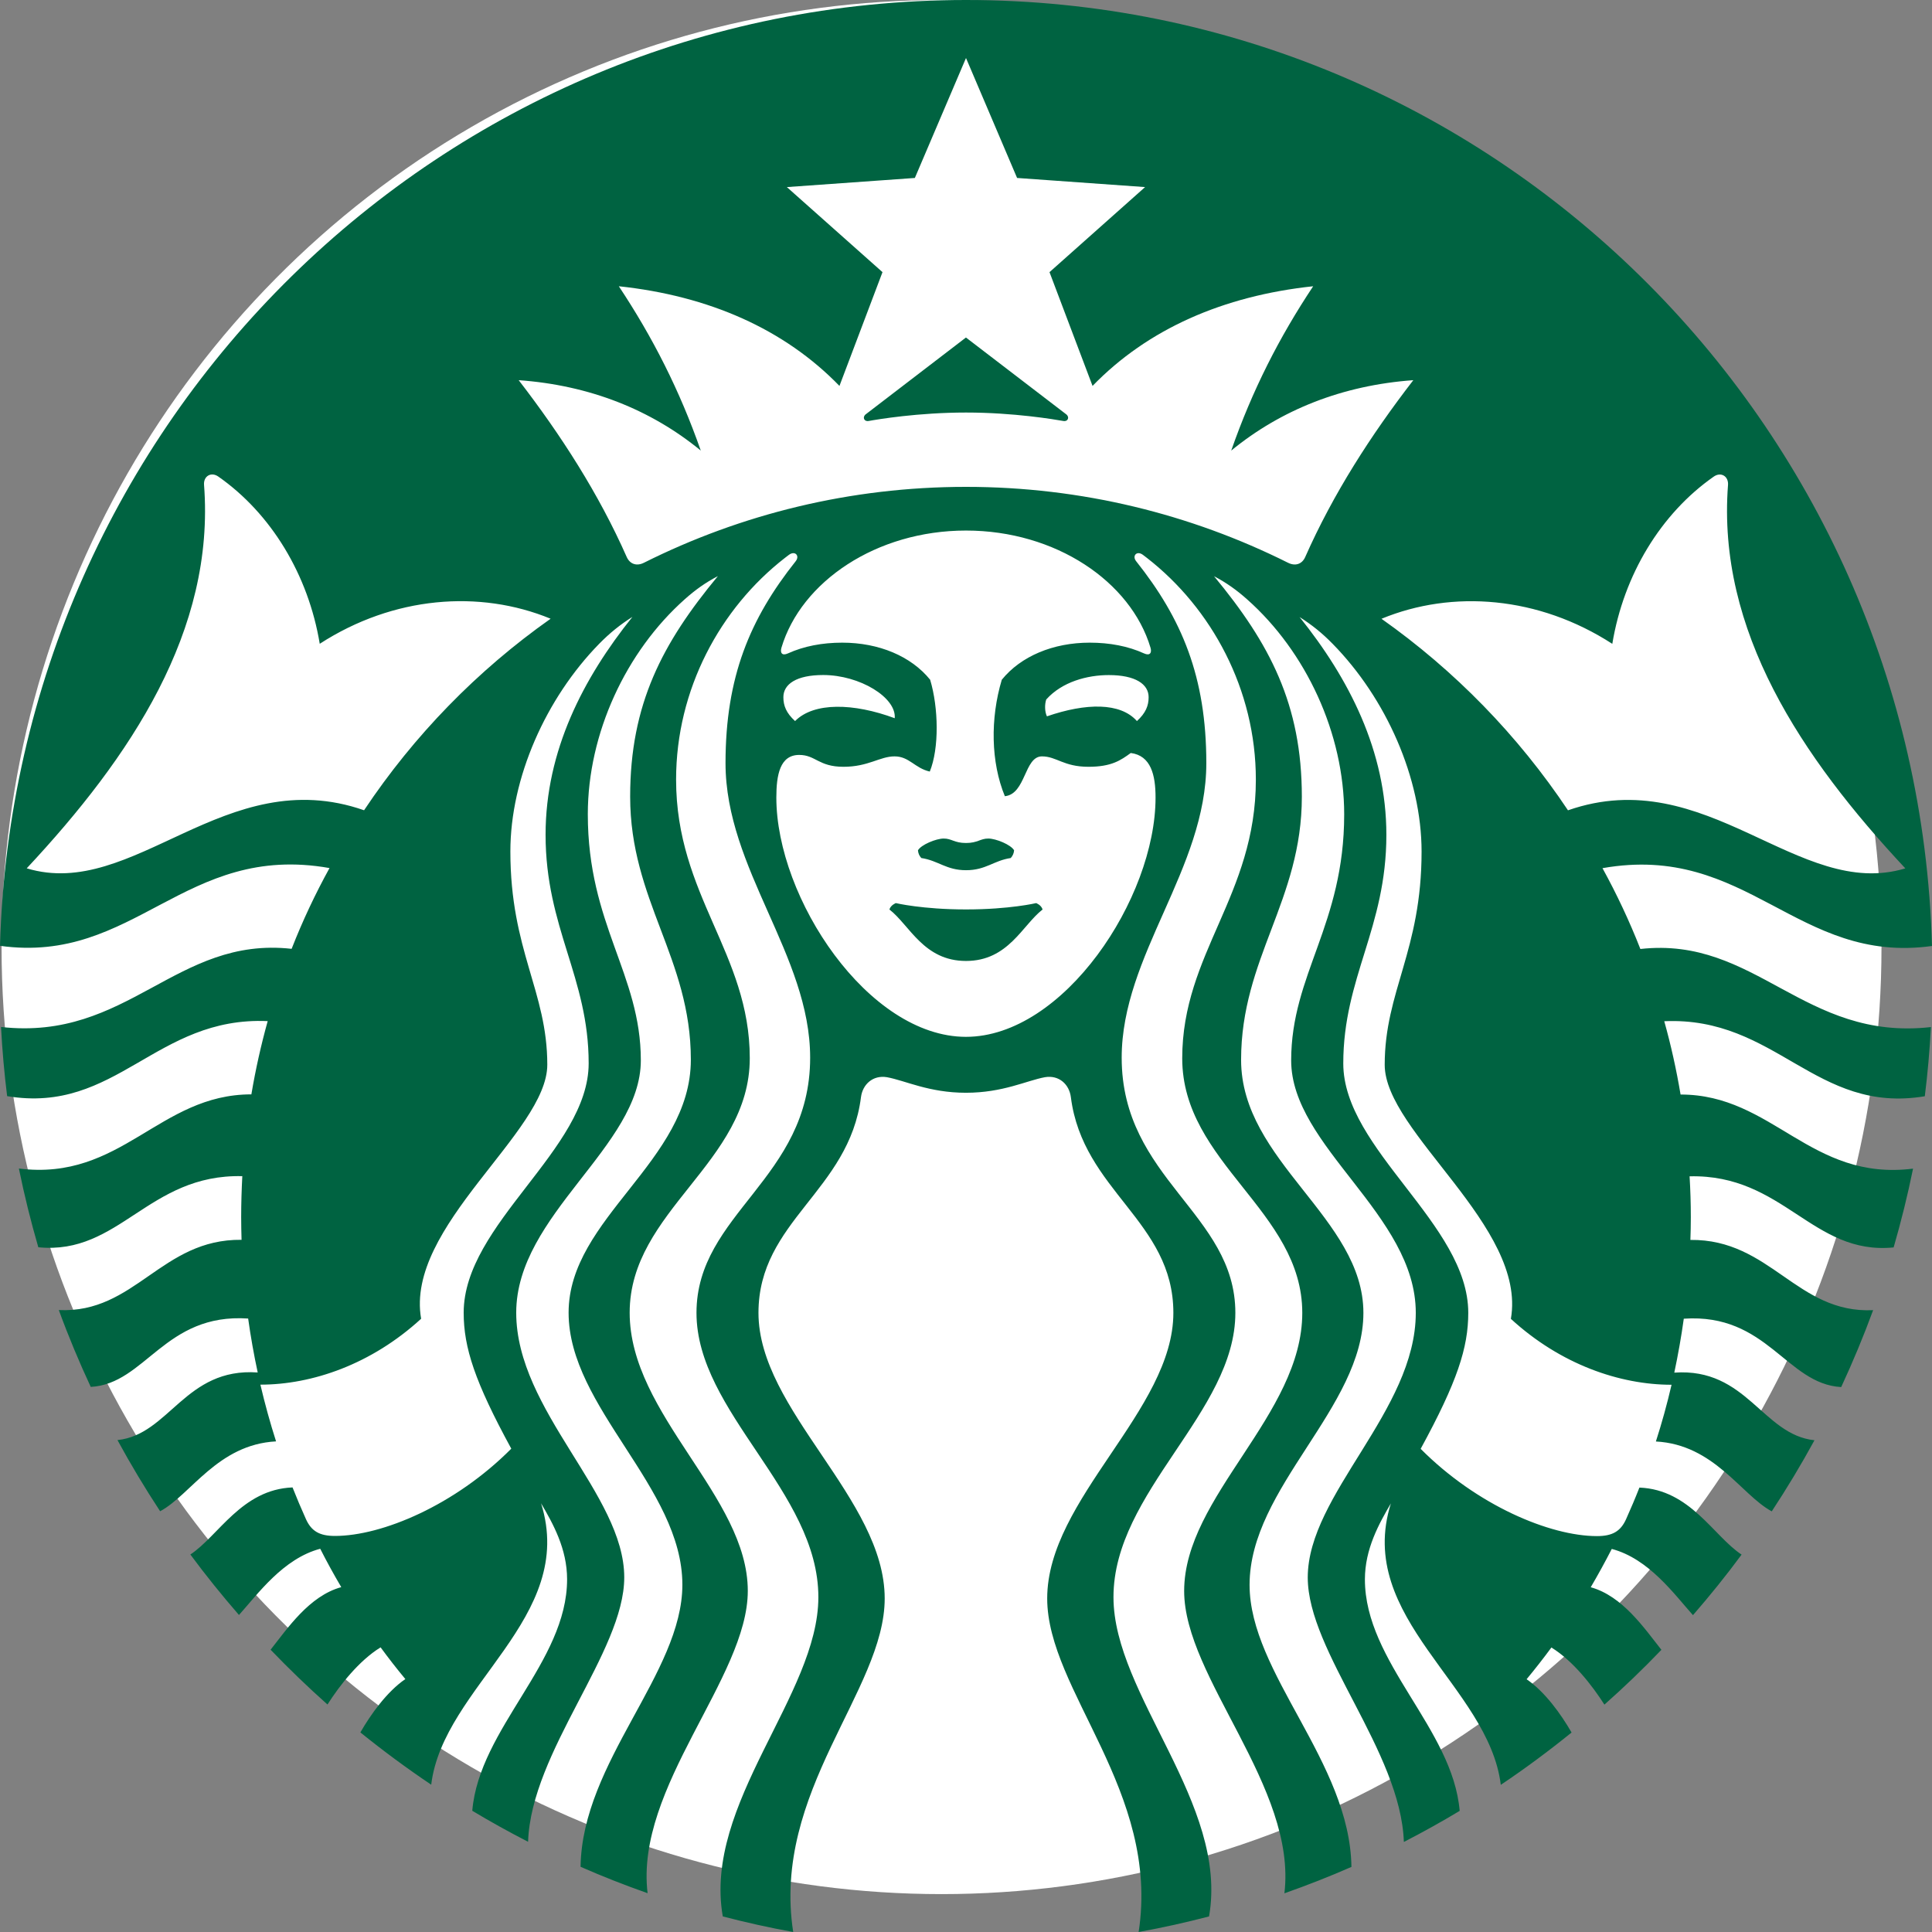 <svg width="36" height="36" viewBox="0 0 36 36" fill="none" xmlns="http://www.w3.org/2000/svg">
<rect x="0" y="0" width="36" height="36" fill="#808080" stroke="none"/>
<ellipse cx="17.544" cy="17.647" rx="17.515" ry="17.647" fill="white"/>
<path d="M19.811 7.844C19.653 7.816 18.892 7.687 18 7.687C17.108 7.687 16.347 7.815 16.189 7.844C16.099 7.861 16.064 7.771 16.133 7.719C16.195 7.672 17.999 6.289 17.999 6.289C17.999 6.289 19.804 7.673 19.866 7.719C19.936 7.771 19.901 7.861 19.811 7.844ZM16.693 16.828C16.693 16.828 16.598 16.863 16.573 16.947C16.951 17.24 17.211 17.906 18 17.906C18.789 17.906 19.049 17.24 19.427 16.947C19.402 16.862 19.307 16.828 19.307 16.828C19.307 16.828 18.813 16.946 18 16.946C17.187 16.946 16.693 16.828 16.693 16.828ZM18 15.708C17.781 15.708 17.733 15.624 17.583 15.625C17.441 15.626 17.165 15.74 17.105 15.844C17.109 15.898 17.128 15.945 17.167 15.988C17.486 16.036 17.63 16.215 18.001 16.215C18.371 16.215 18.514 16.036 18.834 15.988C18.872 15.945 18.892 15.898 18.896 15.844C18.837 15.74 18.56 15.626 18.417 15.625C18.267 15.624 18.218 15.708 18 15.708ZM35.98 19.138C35.957 19.572 35.919 20.002 35.866 20.427C33.828 20.767 33.099 18.937 31.011 19.029C31.136 19.475 31.237 19.93 31.315 20.395C33.037 20.393 33.731 22.015 35.647 21.776C35.546 22.272 35.425 22.762 35.285 23.244C33.77 23.393 33.237 21.877 31.483 21.919C31.498 22.17 31.506 22.424 31.506 22.68C31.506 22.822 31.503 22.964 31.498 23.104C32.993 23.087 33.479 24.479 34.903 24.413C34.724 24.901 34.525 25.378 34.308 25.846C33.285 25.789 32.932 24.466 31.375 24.572C31.328 24.911 31.268 25.246 31.198 25.577C32.55 25.481 32.841 26.735 33.81 26.837C33.563 27.29 33.297 27.732 33.014 28.162C32.441 27.852 31.943 26.918 30.855 26.86C30.967 26.513 31.064 26.161 31.147 25.803C30.182 25.803 29.078 25.424 28.153 24.575C28.453 22.854 25.802 21.101 25.802 19.841C25.802 18.472 26.489 17.714 26.489 15.869C26.489 14.499 25.829 13.013 24.833 11.998C24.64 11.8 24.443 11.641 24.216 11.498C25.131 12.638 25.833 13.99 25.833 15.556C25.833 17.295 25.03 18.212 25.03 19.816C25.03 21.42 27.359 22.808 27.359 24.462C27.359 25.113 27.153 25.748 26.472 26.997C27.518 28.049 28.88 28.623 29.758 28.623C30.043 28.623 30.197 28.535 30.299 28.309C30.386 28.115 30.47 27.918 30.548 27.719C31.495 27.756 31.928 28.622 32.452 28.968C32.165 29.357 31.863 29.732 31.546 30.096C31.195 29.704 30.724 29.045 30.033 28.862C29.909 29.104 29.778 29.342 29.641 29.576C30.235 29.74 30.642 30.344 30.958 30.742C30.618 31.097 30.264 31.437 29.896 31.763C29.666 31.403 29.309 30.945 28.908 30.699C28.759 30.901 28.605 31.098 28.446 31.29C28.787 31.523 29.088 31.942 29.284 32.283C28.859 32.627 28.42 32.953 27.965 33.258C27.74 31.415 25.244 30.152 25.917 28.014C25.696 28.391 25.433 28.862 25.433 29.429C25.433 30.977 27.069 32.205 27.199 33.743C26.86 33.947 26.513 34.14 26.159 34.322C26.101 32.632 24.368 30.782 24.368 29.394C24.368 27.846 26.381 26.29 26.381 24.462C26.381 22.633 24.059 21.366 24.059 19.76C24.059 18.155 25.047 17.232 25.047 15.174C25.047 13.667 24.336 12.142 23.238 11.168C23.044 10.995 22.852 10.858 22.622 10.737C23.658 11.989 24.258 13.124 24.258 14.846C24.258 16.78 23.126 17.855 23.126 19.749C23.126 21.643 25.405 22.697 25.405 24.463C25.405 26.229 23.284 27.717 23.284 29.531C23.284 31.181 25.154 32.829 25.182 34.787C24.773 34.967 24.356 35.13 23.933 35.279C24.17 33.301 22.065 31.261 22.065 29.646C22.065 27.882 24.266 26.365 24.266 24.463C24.266 22.559 22.029 21.674 22.029 19.72C22.029 17.767 23.401 16.686 23.401 14.528C23.401 12.847 22.577 11.334 21.373 10.397C21.347 10.377 21.322 10.358 21.297 10.339C21.184 10.254 21.09 10.356 21.17 10.457C22.023 11.529 22.478 12.613 22.478 14.219C22.478 16.193 20.901 17.797 20.901 19.709C20.901 21.966 23.019 22.611 23.019 24.463C23.019 26.314 20.748 27.795 20.748 29.76C20.748 31.583 22.897 33.606 22.529 35.71C22.098 35.822 21.661 35.92 21.217 36C21.62 33.38 19.513 31.499 19.513 29.785C19.513 27.93 21.864 26.276 21.864 24.463C21.864 22.752 20.176 22.194 19.954 20.444C19.924 20.205 19.733 20.028 19.471 20.072C19.128 20.135 18.689 20.362 17.999 20.362C17.308 20.362 16.869 20.134 16.526 20.072C16.264 20.029 16.074 20.206 16.043 20.444C15.822 22.194 14.133 22.752 14.133 24.463C14.133 26.276 16.485 27.929 16.485 29.785C16.485 31.499 14.377 33.38 14.78 36C14.337 35.92 13.899 35.822 13.468 35.71C13.1 33.606 15.249 31.583 15.249 29.76C15.249 27.795 12.978 26.314 12.978 24.463C12.978 22.611 15.096 21.966 15.096 19.709C15.096 17.797 13.519 16.193 13.519 14.219C13.519 12.614 13.974 11.53 14.827 10.457C14.907 10.356 14.814 10.254 14.7 10.339C14.675 10.357 14.65 10.377 14.624 10.397C13.421 11.332 12.598 12.844 12.598 14.526C12.598 16.684 13.971 17.765 13.971 19.718C13.971 21.671 11.733 22.556 11.733 24.46C11.733 26.363 13.934 27.88 13.934 29.644C13.934 31.259 11.829 33.299 12.067 35.277C11.643 35.128 11.226 34.964 10.818 34.785C10.846 32.826 12.715 31.178 12.715 29.529C12.715 27.714 10.595 26.226 10.595 24.46C10.595 22.694 12.873 21.641 12.873 19.746C12.873 17.852 11.742 16.778 11.742 14.844C11.742 13.121 12.341 11.986 13.377 10.735C13.146 10.855 12.955 10.992 12.761 11.165C11.664 12.14 10.953 13.665 10.953 15.172C10.953 17.229 11.941 18.153 11.941 19.758C11.941 21.364 9.619 22.63 9.619 24.46C9.619 26.288 11.632 27.844 11.632 29.392C11.632 30.78 9.898 32.63 9.84 34.319C9.486 34.137 9.14 33.945 8.8 33.741C8.931 32.203 10.567 30.975 10.567 29.427C10.567 28.86 10.304 28.389 10.082 28.012C10.755 30.15 8.259 31.412 8.035 33.255C7.58 32.95 7.14 32.624 6.715 32.281C6.911 31.94 7.212 31.52 7.553 31.287C7.394 31.096 7.24 30.898 7.092 30.696C6.69 30.943 6.332 31.4 6.102 31.761C5.736 31.435 5.382 31.094 5.042 30.74C5.357 30.342 5.764 29.737 6.359 29.574C6.221 29.34 6.09 29.102 5.967 28.859C5.276 29.042 4.804 29.702 4.453 30.093C4.137 29.729 3.834 29.354 3.547 28.966C4.071 28.62 4.505 27.753 5.451 27.716C5.53 27.915 5.613 28.112 5.701 28.307C5.803 28.533 5.957 28.62 6.241 28.62C7.12 28.62 8.481 28.046 9.527 26.994C8.847 25.746 8.64 25.11 8.64 24.46C8.64 22.806 10.969 21.418 10.969 19.814C10.969 18.209 10.166 17.292 10.166 15.554C10.166 13.988 10.869 12.636 11.784 11.495C11.557 11.638 11.359 11.798 11.166 11.995C10.171 13.011 9.51 14.496 9.51 15.866C9.51 17.712 10.198 18.47 10.198 19.839C10.198 21.099 7.547 22.852 7.847 24.573C6.921 25.422 5.817 25.801 4.852 25.801C4.936 26.159 5.033 26.511 5.144 26.858C4.056 26.916 3.559 27.85 2.984 28.16C2.701 27.73 2.436 27.288 2.189 26.834C3.157 26.733 3.449 25.479 4.802 25.574C4.731 25.243 4.671 24.908 4.624 24.569C3.067 24.464 2.714 25.787 1.691 25.843C1.474 25.376 1.274 24.899 1.096 24.411C2.52 24.477 3.006 23.084 4.501 23.102C4.497 22.962 4.494 22.82 4.494 22.678C4.494 22.422 4.502 22.168 4.515 21.916C2.762 21.875 2.229 23.391 0.714 23.241C0.574 22.759 0.453 22.27 0.352 21.774C2.267 22.013 2.961 20.391 4.684 20.392C4.762 19.928 4.864 19.473 4.988 19.027C2.9 18.935 2.171 20.765 0.133 20.425C0.08 20 0.042 19.57 0.019 19.136C2.388 19.403 3.277 17.44 5.434 17.68C5.637 17.161 5.874 16.658 6.14 16.175C3.436 15.696 2.517 17.974 0 17.624C0.272 7.845 8.227 0 18 0C27.773 0 35.728 7.845 36 17.627C33.482 17.977 32.564 15.699 29.86 16.177C30.126 16.661 30.362 17.163 30.566 17.683C32.722 17.442 33.611 19.405 35.98 19.138ZM10.26 11.529C8.934 10.983 7.329 11.109 5.958 11.996C5.745 10.711 5.053 9.569 4.068 8.88C3.931 8.785 3.79 8.875 3.802 9.034C4.011 11.75 2.435 14.107 0.498 16.18C2.495 16.785 4.194 14.194 6.784 15.098C7.713 13.704 8.893 12.493 10.26 11.529ZM18 9.886C16.328 9.886 14.928 10.839 14.561 12.069C14.533 12.164 14.572 12.225 14.68 12.176C14.98 12.04 15.322 11.975 15.694 11.975C16.376 11.975 16.977 12.227 17.332 12.666C17.489 13.188 17.502 13.945 17.325 14.377C17.044 14.313 16.943 14.094 16.669 14.094C16.394 14.094 16.182 14.288 15.717 14.288C15.252 14.288 15.198 14.067 14.892 14.067C14.533 14.067 14.466 14.44 14.466 14.861C14.466 16.738 16.178 19.32 17.999 19.32C19.82 19.32 21.532 16.738 21.532 14.861C21.532 14.44 21.446 14.08 21.07 14.031C20.883 14.167 20.711 14.288 20.282 14.288C19.817 14.288 19.688 14.094 19.415 14.094C19.084 14.094 19.117 14.797 18.724 14.836C18.463 14.203 18.45 13.39 18.667 12.666C19.023 12.227 19.624 11.975 20.305 11.975C20.677 11.975 21.021 12.04 21.319 12.176C21.428 12.225 21.466 12.163 21.438 12.069C21.071 10.839 19.672 9.886 18 9.886ZM20.661 12.579C20.26 12.579 19.791 12.703 19.495 13.034C19.465 13.124 19.465 13.258 19.508 13.348C20.235 13.097 20.876 13.087 21.185 13.436C21.35 13.285 21.403 13.149 21.403 12.991C21.403 12.748 21.157 12.579 20.661 12.579ZM14.815 13.436C15.165 13.082 15.904 13.098 16.672 13.383C16.705 12.998 16.022 12.578 15.339 12.578C14.842 12.578 14.597 12.747 14.597 12.991C14.597 13.149 14.65 13.286 14.815 13.436ZM26.335 7.084C25.015 7.179 23.869 7.636 22.942 8.396C23.335 7.271 23.835 6.288 24.469 5.334C22.789 5.513 21.383 6.133 20.358 7.191L19.556 5.071L21.337 3.486L18.952 3.316L18 1.081L17.047 3.316L14.662 3.486L16.444 5.071L15.642 7.191C14.616 6.133 13.211 5.513 11.531 5.334C12.164 6.288 12.664 7.272 13.058 8.396C12.131 7.635 10.985 7.178 9.665 7.084C10.456 8.11 11.158 9.203 11.678 10.379C11.737 10.511 11.863 10.555 11.999 10.486C13.807 9.581 15.844 9.072 17.999 9.072C20.155 9.072 22.191 9.582 24 10.486C24.137 10.555 24.263 10.511 24.321 10.379C24.841 9.203 25.543 8.11 26.335 7.084ZM29.217 15.099C31.806 14.195 33.506 16.785 35.503 16.181C33.566 14.109 31.991 11.751 32.199 9.036C32.211 8.876 32.069 8.786 31.933 8.881C30.947 9.57 30.255 10.712 30.043 11.997C28.672 11.11 27.067 10.983 25.742 11.53C27.106 12.493 28.287 13.704 29.217 15.099Z" fill="#006341"/>
</svg>
